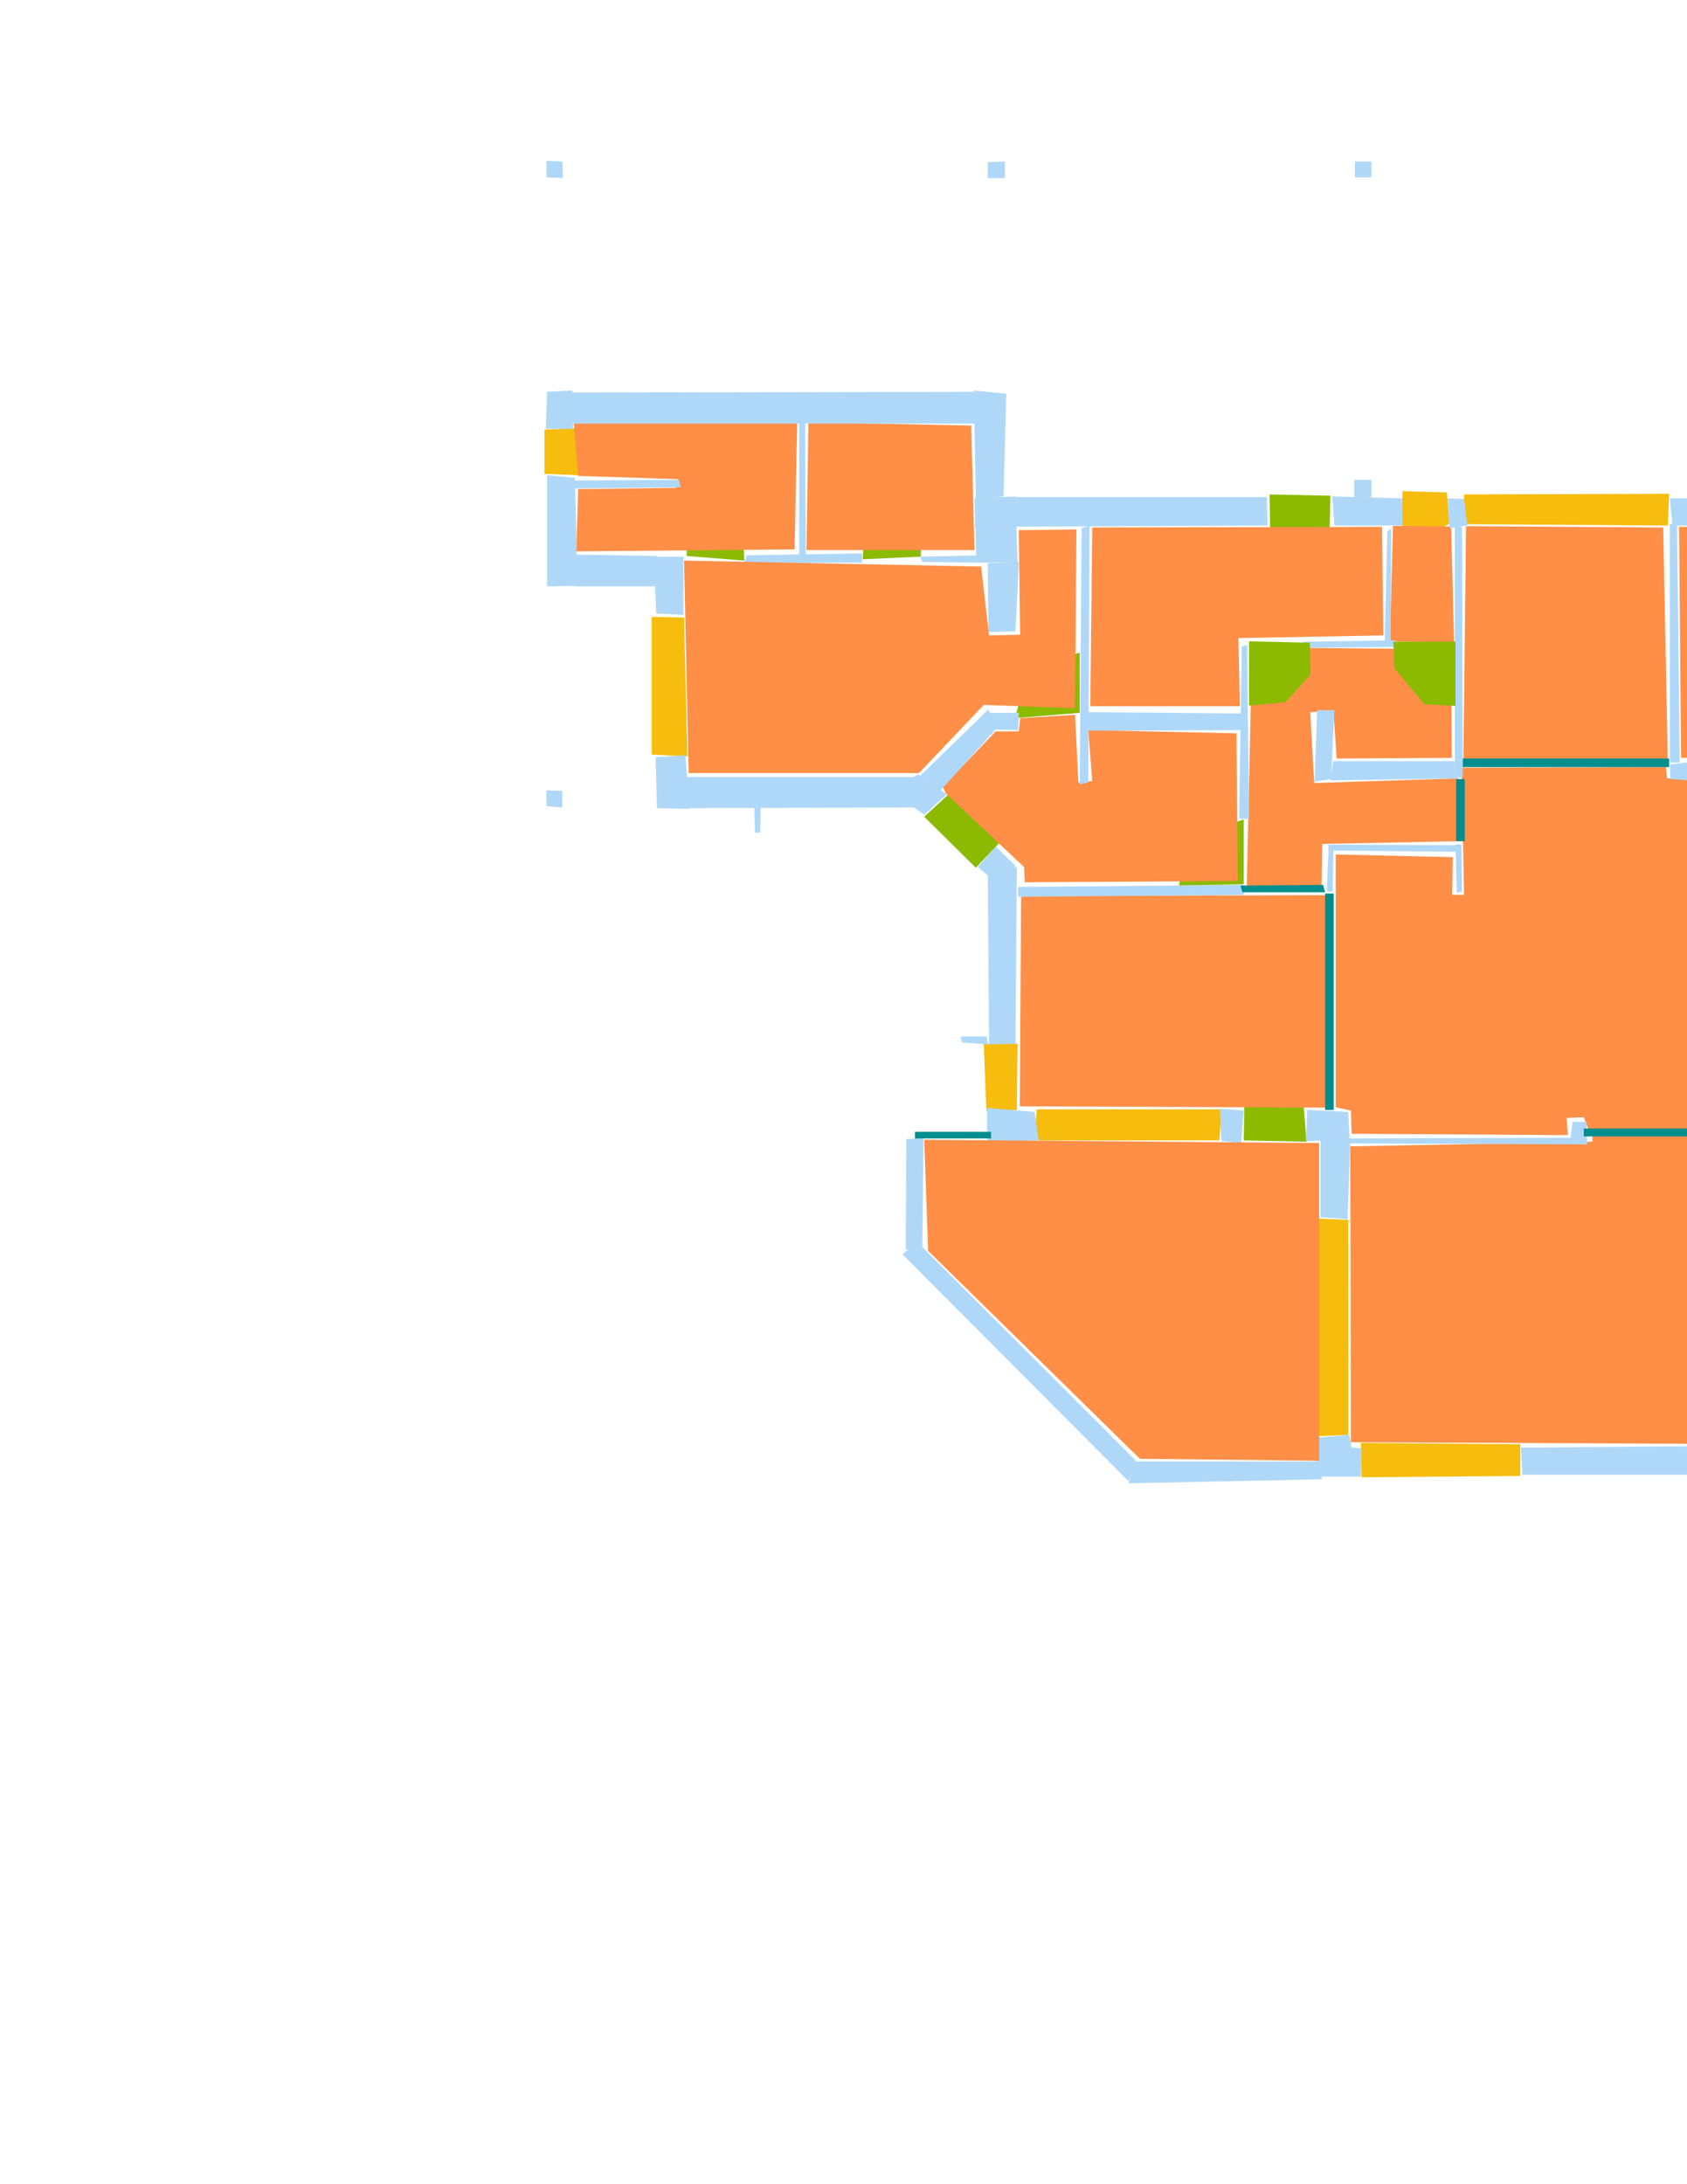 <?xml version='1.0' encoding='utf-8'?>
<ns0:svg xmlns:ns0="http://www.w3.org/2000/svg" version="1.1" width="2550" height="3300">
<ns0:width>3508</ns0:width>
<ns0:height>2480</ns0:height>
<ns0:nclasslabel>50</ns0:nclasslabel>
<ns0:nclassappear>5</ns0:nclassappear>
<ns0:class>Bidet-1</ns0:class>
<ns0:class>Bidet-2</ns0:class>
<ns0:class>Bidet-3</ns0:class>
<ns0:class>Bidet-4</ns0:class>
<ns0:class>Door</ns0:class>
<ns0:class>Door-1</ns0:class>
<ns0:class>Door-23</ns0:class>
<ns0:class>Oven-1</ns0:class>
<ns0:class>Oven-2</ns0:class>
<ns0:class>Oven-3</ns0:class>
<ns0:class>Oven-4</ns0:class>
<ns0:class>Parking</ns0:class>
<ns0:class>Roof</ns0:class>
<ns0:class>Room</ns0:class>
<ns0:class>Separation</ns0:class>
<ns0:class>Sink-1</ns0:class>
<ns0:class>Sink-11</ns0:class>
<ns0:class>Sink-12</ns0:class>
<ns0:class>Sink-13</ns0:class>
<ns0:class>Sink-14</ns0:class>
<ns0:class>Sink-2</ns0:class>
<ns0:class>Sink-3</ns0:class>
<ns0:class>Sink-4</ns0:class>
<ns0:class>Sink-5</ns0:class>
<ns0:class>Sink-6</ns0:class>
<ns0:class>Sofa-1</ns0:class>
<ns0:class>Sofa-3</ns0:class>
<ns0:class>Sofa-4</ns0:class>
<ns0:class>Sofa-5</ns0:class>
<ns0:class>Sofa-6</ns0:class>
<ns0:class>Sofa-7</ns0:class>
<ns0:class>Sofa-8</ns0:class>
<ns0:class>Sofa-9</ns0:class>
<ns0:class>Stairs-1</ns0:class>
<ns0:class>Table-1</ns0:class>
<ns0:class>Table-2</ns0:class>
<ns0:class>Table-3</ns0:class>
<ns0:class>Table-4</ns0:class>
<ns0:class>Table-5</ns0:class>
<ns0:class>Table-6</ns0:class>
<ns0:class>Table-7</ns0:class>
<ns0:class>Text</ns0:class>
<ns0:class>Tub-1</ns0:class>
<ns0:class>Tub-3</ns0:class>
<ns0:class>TV-1</ns0:class>
<ns0:class>TV-2</ns0:class>
<ns0:class>Wall</ns0:class>
<ns0:class>Wall-1</ns0:class>
<ns0:class>Wallieee</ns0:class>
<ns0:class>Window</ns0:class>
<ns0:polygon class="Wall" fill="#AFD8F8" id="0" transcription="" points="826,243 850,244 851,269 826,268 " />
<ns0:polygon class="Wall" fill="#AFD8F8" id="1" transcription="" points="1493,245 1519,244 1519,269 1493,269 " />
<ns0:polygon class="Wall" fill="#AFD8F8" id="2" transcription="" points="826,1194 850,1195 850,1220 826,1218 " />
<ns0:polygon class="Wall" fill="#AFD8F8" id="3" transcription="" points="1149,1258 1141,1258 1140,1209 1150,1213 " />
<ns0:polygon class="Window" fill="#F6BD0F" id="4" transcription="" points="2523,746 2213,747 2212,792 2521,794 " />
<ns0:polygon class="Window" fill="#F6BD0F" id="5" transcription="" points="2120,742 2118,789 2129,829 2191,791 2187,744 " />
<ns0:polygon class="Door" fill="#8BBA00" id="6" transcription="" points="2008,879 2011,749 1919,747 1920,806 1936,860 " />
<ns0:polygon class="Window" fill="#F6BD0F" id="7" transcription="" points="2859,1358 2862,1539 2914,1538 2912,1361 " />
<ns0:polygon class="Window" fill="#F6BD0F" id="8" transcription="" points="2596,2139 2681,2189 2683,2230 2587,2230 2582,2186 " />
<ns0:polygon class="Window" fill="#F6BD0F" id="9" transcription="" points="2298,2182 2298,2230 2058,2232 2057,2180 " />
<ns0:polygon class="Window" fill="#F6BD0F" id="10" transcription="" points="1991,1841 2038,1843 2038,2168 1988,2170 " />
<ns0:polygon class="Window" fill="#F6BD0F" id="11" transcription="" points="1567,1676 1847,1676 1843,1723 1564,1723 " />
<ns0:polygon class="Door" fill="#8BBA00" id="12" transcription="" points="1882,1594 1880,1723 1975,1725 1970,1665 1953,1614 1928,1595 " />
<ns0:polygon class="Window" fill="#F6BD0F" id="13" transcription="" points="1538,1577 1537,1677 1491,1679 1487,1577 " />
<ns0:polygon class="Window" fill="#F6BD0F" id="14" transcription="" points="985,932 1034,933 1039,1143 985,1140 " />
<ns0:polygon class="Window" fill="#F6BD0F" id="15" transcription="" points="904,706 868,647 823,649 823,716 875,718 " />
<ns0:polygon class="Door" fill="#8BBA00" id="16" transcription="" points="1039,754 1038,840 1125,847 1123,786 1077,752 " />
<ns0:polygon class="Door" fill="#8BBA00" id="17" transcription="" points="1391,754 1392,841 1304,845 1307,799 1333,772 " />
<ns0:polygon class="Door" fill="#8BBA00" id="18" transcription="" points="1500,1139 1397,1234 1475,1311 1515,1269 1540,1211 1529,1159 " />
<ns0:polygon class="Door" fill="#8BBA00" id="19" transcription="" points="1632,986 1632,1077 1534,1085 1548,1036 1570,1005 " />
<ns0:polygon class="Door" fill="#8BBA00" id="20" transcription="" points="1782,1338 1880,1336 1880,1238 1821,1258 1790,1298 " />
<ns0:polygon class="Door" fill="#8BBA00" id="21" transcription="" points="2555,1066 2552,1166 2654,1163 2649,1107 2594,1065 " />
<ns0:polygon class="Room" fill="#FF8E46" id="22" transcription="" points="2538,796 2541,1145 2856,1145 2855,1130 3018,1126 3015,799 " />
<ns0:polygon class="Room" fill="#FF8E46" id="23" transcription="" points="2216,795 2212,1150 2521,1151 2514,797 " />
<ns0:polygon class="Room" fill="#FF8E46" id="24" transcription="" points="2020.5,1146 2194.5,1145 2193.5,981 1892.5,978 1884.5,1343 1997.5,1347 1998.5,1275 2203.5,1271 2203.5,1176 1986.5,1183 1980.5,1076 2015.5,1074 " />
<ns0:polygon class="Room" fill="#FF8E46" id="25" transcription="" points="2198,971 2101,969 2105.5,794.5 2193.5,795.5 " />
<ns0:polygon class="Room" fill="#FF8E46" id="26" transcription="" points="1651,797 1648,1067 1874,1067 1872,964 2091,960 2089,796 " />
<ns0:polygon class="Room" fill="#FF8E46" id="27" transcription="" points="1549,1333 1871,1331 1869,1108 1645,1103 1651,1180 1630,1182 1625,1080 1542,1085 1540,1105 1505,1105 1425,1189 1430,1199 1548,1310 " />
<ns0:polygon class="Room" fill="#FF8E46" id="28" transcription="" points="1543.5,1353.5 1541.5,1671.5 2014.5,1673.5 2006.5,1352.5 " />
<ns0:polygon class="Room" fill="#FF8E46" id="29" transcription="" points="2019,1291 2019,1673 2042,1678 2043,1713 2370,1715 2368,1689 2394,1688 2402,1709 2697,1706 2698,1676 2862,1672 2859,1177 2520,1176 2518,1159 2209,1160 2213,1352 2195,1352 2196,1295 " />
<ns0:polygon class="Room" fill="#FF8E46" id="30" transcription="" points="2041,1732 2042,2179 2698,2182 2697,1712 2407,1713 2407,1725 " />
<ns0:polygon class="Room" fill="#FF8E46" id="31" transcription="" points="874,739 871,833 1201,830 1205,639 867,637 874,719 1025,724 1022,737 " />
<ns0:polygon class="Room" fill="#FF8E46" id="32" transcription="" points="1222,638 1219,831 1473,831 1468,643 " />
<ns0:polygon class="Wall" fill="#AFD8F8" id="33" transcription="" points="854,593 1473,592 1476,640 853,640 " />
<ns0:polygon class="Wall" fill="#AFD8F8" id="34" transcription="" points="827,592 865,590 866,648 825,648 " />
<ns0:polygon class="Wall" fill="#AFD8F8" id="35" transcription="" points="1521,595 1517,750 1475,753 1472,590 " />
<ns0:polygon class="Wall" fill="#AFD8F8" id="36" transcription="" points="1915,751 1916,794 1474,796 1475,751 " />
<ns0:polygon class="Wall" fill="#AFD8F8" id="37" transcription="" points="1535,750 1473,753 1476,850 1538,850 " />
<ns0:polygon class="Wall" fill="#AFD8F8" id="38" transcription="" points="1494,955 1493,851 1540,849 1535,954 " />
<ns0:polygon class="Wall" fill="#AFD8F8" id="39" transcription="" points="1394,849 1479,850 1480,839 1391,841 " />
<ns0:polygon class="Wall" fill="#AFD8F8" id="40" transcription="" points="827,886 827,718 869,722 873,885 " />
<ns0:polygon class="Wall" fill="#AFD8F8" id="41" transcription="" points="861,726 1026,725 1029,736 868,738 " />
<ns0:polygon class="Wall" fill="#AFD8F8" id="42" transcription="" points="1217,640 1218,838 1208,838 1208,639 " />
<ns0:polygon class="Wall" fill="#AFD8F8" id="43" transcription="" points="1129,839 1124,851 1303,850 1303,836 " />
<ns0:polygon class="Wall" fill="#AFD8F8" id="44" transcription="" points="992,927 988,841 1033,841 1033,929 " />
<ns0:polygon class="Wall" fill="#AFD8F8" id="45" transcription="" points="868,886 872,838 993,840 990,886 " />
<ns0:polygon class="Wall" fill="#AFD8F8" id="46" transcription="" points="993,1221 1042,1222 1036,1141 991,1144 " />
<ns0:polygon class="Wall" fill="#AFD8F8" id="47" transcription="" points="1038,1221 1035,1174 1390,1174 1388,1220 " />
<ns0:polygon class="Wall" fill="#AFD8F8" id="48" transcription="" points="1397,1231 1431,1200 1388,1170 1344,1193 " />
<ns0:polygon class="Wall" fill="#AFD8F8" id="49" transcription="" points="1510,1337 1535,1308 1505,1279 1478,1310 " />
<ns0:polygon class="Wall" fill="#AFD8F8" id="50" transcription="" points="1495,1578 1535,1577 1537,1310 1493,1313 " />
<ns0:polygon class="Wall" fill="#AFD8F8" id="51" transcription="" points="1452,1566 1454,1575 1494,1578 1491,1566 " />
<ns0:polygon class="Wall" fill="#AFD8F8" id="52" transcription="" points="1492,1725 1570,1723 1564,1680 1492,1674 " />
<ns0:polygon class="Wall" fill="#AFD8F8" id="53" transcription="" points="1370,1721 1396,1719 1394,1888 1369,1888 " />
<ns0:polygon class="Wall" fill="#AFD8F8" id="54" transcription="" points="1717,2207 1706,2238 1364,1895 1387,1877 " />
<ns0:polygon class="Wall" fill="#AFD8F8" id="55" transcription="" points="1998,2235 1997,2208 1715,2208 1706,2241 " />
<ns0:polygon class="Wall" fill="#AFD8F8" id="56" transcription="" points="1989,2231 1992,2172 2040,2168 2043,2187 2058,2188 2057,2231 " />
<ns0:polygon class="Wall" fill="#AFD8F8" id="57" transcription="" points="2301,2228 2585,2228 2578,2185 2299,2187 " />
<ns0:polygon class="Wall" fill="#AFD8F8" id="58" transcription="" points="2749,2232 2746,2173 2702,2172 2700,2191 2681,2191 2679,2235 " />
<ns0:polygon class="Wall" fill="#AFD8F8" id="59" transcription="" points="2745,1722 2703,1719 2704,2174 2748,2176 " />
<ns0:polygon class="Wall" fill="#AFD8F8" id="60" transcription="" points="1996,1839 1996,1721 2041,1722 2037,1842 " />
<ns0:polygon class="Wall" fill="#AFD8F8" id="61" transcription="" points="2039,1720 2374,1719 2377,1695 2398,1695 2399,1729 2037,1727.5 " />
<ns0:polygon class="Wall" fill="#AFD8F8" id="62" transcription="" points="2906,1721 2703,1721 2701,1680 2903,1675 " />
<ns0:polygon class="Wall" fill="#AFD8F8" id="63" transcription="" points="2906,1537 2905,1677 2864,1681 2861,1542 " />
<ns0:polygon class="Wall" fill="#AFD8F8" id="64" transcription="" points="1846,1724 1876,1727 1880,1678 1844,1675 " />
<ns0:polygon class="Wall" fill="#AFD8F8" id="65" transcription="" points="1974,1724 2040,1722 2038,1680 1976,1677 " />
<ns0:polygon class="Wall" fill="#AFD8F8" id="66" transcription="" points="3023,754 2524,753 2528,794 3023,795 " />
<ns0:polygon class="Wall" fill="#AFD8F8" id="67" transcription="" points="3067,754 3064,872 3023,881 3020,750 " />
<ns0:polygon class="Wall" fill="#AFD8F8" id="68" transcription="" points="3064,1053 3064,1179 3023,1180 3023,1053 " />
<ns0:polygon class="Wall" fill="#AFD8F8" id="69" transcription="" points="2909,1360 2861,1362 2864,1138 2906,1136 " />
<ns0:polygon class="Wall" fill="#AFD8F8" id="70" transcription="" points="3028,1178 2903,1180 2905,1132 3023,1133 " />
<ns0:polygon class="Wall" fill="#AFD8F8" id="71" transcription="" points="2865,1177 2651,1179 2648,1152 2862,1152 " />
<ns0:polygon class="Wall" fill="#AFD8F8" id="72" transcription="" points="2213,754 2188,753 2191,798 2218,794 " />
<ns0:polygon class="Wall" fill="#AFD8F8" id="73" transcription="" points="2047,725 2047,753 2073,751 2073,725 " />
<ns0:polygon class="Wall" fill="#AFD8F8" id="74" transcription="" points="2014,750 2119,753 2120,794 2017,794 " />
<ns0:polygon class="Wall" fill="#AFD8F8" id="75" transcription="" points="2524,792 2524,1152 2539,1152 2535,790 " />
<ns0:polygon class="Wall" fill="#AFD8F8" id="76" transcription="" points="2552,1179 2525,1177 2524,1155 2550,1152 " />
<ns0:polygon class="Wall" fill="#AFD8F8" id="77" transcription="" points="2097,803 2093,973 2102,974 2103,798 " />
<ns0:polygon class="Wall" fill="#AFD8F8" id="78" transcription="" points="2210,797 2211,1174 2199,1177 2199,792 " />
<ns0:polygon class="Wall" fill="#AFD8F8" id="79" transcription="" points="1970.5,969.5 2109.5,967.5 2106.5,977.5 1973.5,978.5 " />
<ns0:polygon class="Wall" fill="#AFD8F8" id="80" transcription="" points="1991,1073 1987,1181 2012,1177 2017,1073 " />
<ns0:polygon class="Wall" fill="#AFD8F8" id="81" transcription="" points="2011,1179 2015,1150 2199,1150 2199,1176 " />
<ns0:polygon class="Wall" fill="#AFD8F8" id="82" transcription="" points="1877,977 1873,1237 1888,1237 1885,974 " />
<ns0:polygon class="Wall" fill="#AFD8F8" id="83" transcription="" points="2202,1349 2210,1347 2209,1276 2200,1276 " />
<ns0:polygon class="Wall" fill="#AFD8F8" id="84" transcription="" points="2208,1277 2208,1287 2008,1285 2008,1276 " />
<ns0:polygon class="Wall" fill="#AFD8F8" id="85" transcription="" points="2008.5,1277 2005.5,1347 2014.5,1347 2015.5,1279 " />
<ns0:polygon class="Wall" fill="#AFD8F8" id="86" transcription="" points="1539,1340 1882,1337 1880,1352 1539,1355 " />
<ns0:polygon class="Wall" fill="#AFD8F8" id="87" transcription="" points="1635,798 1632,1185 1645,1182 1647,794 " />
<ns0:polygon class="Wall" fill="#AFD8F8" id="88" transcription="" points="1879,1078 1642,1076 1641,1104 1880,1103 " />
<ns0:polygon class="Room" fill="#FF8E46" id="89" transcription="" points="1034,847 1041,1168 1389,1168 1487,1065 1625,1070 1627,800 1540,801 1542,959 1495,960 1483,856 " />
<ns0:polygon class="Wall" fill="#AFD8F8" id="90" transcription="" points="1495,1077 1540,1077 1539,1103 1490,1102 " />
<ns0:polygon class="Wall" fill="#AFD8F8" id="91" transcription="" points="1494,1072 1391,1172 1420,1196 1506,1101 " />
<ns0:polygon class="Door" fill="#8BBA00" id="92" transcription="" points="1888,969 1980,971 1981,1019 1943,1061 1888,1066 " />
<ns0:polygon class="Door" fill="#8BBA00" id="93" transcription="" points="2106,969.5 2200,969.5 2200,1066.5 2153,1064 2108,1010 " />
<ns0:polygon class="Window" fill="#F6BD0F" id="94" transcription="" points="3020,872 3073,869 3072,1058 3020,1056 " />
<ns0:polygon class="Separation" fill="#008E8E" id="95" transcription="" points="2003,1350 2016,1350 2016,1677 2003,1677 " />
<ns0:polygon class="Separation" fill="#008E8E" id="96" transcription="" points="1875,1338 2000,1337 2003,1348 1878,1348 " />
<ns0:polygon class="Separation" fill="#008E8E" id="97" transcription="" points="2201,1177 2214,1177 2214,1271 2201,1271 " />
<ns0:polygon class="Wall" fill="#AFD8F8" id="98" transcription="" points="2048,244 2073,244 2073,268 2048,268 " />
<ns0:polygon class="Separation" fill="#008E8E" id="99" transcription="" points="2211,1146 2523,1146 2523,1159 2211,1159 " />
<ns0:polygon class="Room" fill="#FF8E46" id="100" transcription="" points="1397,1722 1994,1727 1994,2207 1723,2204 1403,1890 " />
<ns0:polygon class="Separation" fill="#008E8E" id="101" transcription="" points="1383,1710 1498,1710 1498,1720 1383,1720 " />
<ns0:polygon class="Separation" fill="#008E8E" id="102" transcription="" points="2394,1705 2700,1705 2700,1717 2394,1717 " />
<ns0:relation type="incident" objects="33,34" />
<ns0:relation type="incident" objects="15,40" />
<ns0:relation type="incident" objects="45,44" />
<ns0:relation type="incident" objects="45,40" />
<ns0:relation type="incident" objects="15,34" />
<ns0:relation type="incident" objects="44,14" />
<ns0:relation type="incident" objects="46,14" />
<ns0:relation type="incident" objects="46,47" />
<ns0:relation type="incident" objects="47,48" />
<ns0:relation type="incident" objects="48,91" />
<ns0:relation type="incident" objects="48,18" />
<ns0:relation type="incident" objects="18,49" />
<ns0:relation type="incident" objects="49,50" />
<ns0:relation type="incident" objects="50,13" />
<ns0:relation type="incident" objects="13,52" />
<ns0:relation type="incident" objects="52,11" />
<ns0:relation type="incident" objects="11,64" />
<ns0:relation type="incident" objects="64,12" />
<ns0:relation type="incident" objects="12,65" />
<ns0:relation type="incident" objects="65,60" />
<ns0:relation type="incident" objects="60,10" />
<ns0:relation type="incident" objects="10,56" />
<ns0:relation type="incident" objects="56,55" />
<ns0:relation type="incident" objects="55,54" />
<ns0:relation type="incident" objects="54,53" />
<ns0:relation type="incident" objects="56,9" />
<ns0:relation type="incident" objects="9,57" />
<ns0:relation type="incident" objects="57,8" />
<ns0:relation type="incident" objects="8,58" />
<ns0:relation type="incident" objects="58,59" />
<ns0:relation type="incident" objects="59,62" />
<ns0:relation type="incident" objects="62,63" />
<ns0:relation type="incident" objects="63,7" />
<ns0:relation type="incident" objects="7,69" />
<ns0:relation type="incident" objects="69,70" />
<ns0:relation type="incident" objects="70,68" />
<ns0:relation type="incident" objects="68,94" />
<ns0:relation type="incident" objects="94,67" />
<ns0:relation type="incident" objects="67,66" />
<ns0:relation type="incident" objects="66,4" />
<ns0:relation type="incident" objects="4,72" />
<ns0:relation type="incident" objects="72,5" />
<ns0:relation type="incident" objects="5,74" />
<ns0:relation type="incident" objects="74,73" />
<ns0:relation type="incident" objects="74,6" />
<ns0:relation type="incident" objects="6,36" />
<ns0:relation type="incident" objects="36,35" />
<ns0:relation type="incident" objects="35,33" />
<ns0:relation type="incident" objects="40,41" />
<ns0:relation type="incident" objects="44,16" />
<ns0:relation type="incident" objects="16,43" />
<ns0:relation type="incident" objects="43,17" />
<ns0:relation type="incident" objects="17,39" />
<ns0:relation type="incident" objects="39,37" />
<ns0:relation type="incident" objects="37,35" />
<ns0:relation type="incident" objects="37,36" />
<ns0:relation type="incident" objects="37,38" />
<ns0:relation type="incident" objects="36,87" />
<ns0:relation type="incident" objects="43,42" />
<ns0:relation type="incident" objects="42,33" />
<ns0:relation type="incident" objects="91,90" />
<ns0:relation type="incident" objects="90,19" />
<ns0:relation type="incident" objects="19,87" />
<ns0:relation type="incident" objects="87,88" />
<ns0:relation type="incident" objects="88,82" />
<ns0:relation type="incident" objects="82,92" />
<ns0:relation type="incident" objects="92,79" />
<ns0:relation type="incident" objects="79,77" />
<ns0:relation type="incident" objects="77,74" />
<ns0:relation type="incident" objects="79,93" />
<ns0:relation type="incident" objects="93,78" />
<ns0:relation type="incident" objects="77,93" />
<ns0:relation type="incident" objects="78,81" />
<ns0:relation type="incident" objects="81,80" />
<ns0:relation type="incident" objects="82,20" />
<ns0:relation type="incident" objects="20,86" />
<ns0:relation type="incident" objects="86,50" />
<ns0:relation type="incident" objects="60,61" />
<ns0:relation type="incident" objects="61,65" />
<ns0:relation type="incident" objects="86,96" />
<ns0:relation type="incident" objects="85,95" />
<ns0:relation type="incident" objects="96,85" />
<ns0:relation type="incident" objects="85,84" />
<ns0:relation type="incident" objects="84,83" />
<ns0:relation type="incident" objects="83,97" />
<ns0:relation type="incident" objects="84,97" />
<ns0:relation type="incident" objects="97,78" />
<ns0:relation type="incident" objects="95,65" />
<ns0:relation type="incident" objects="75,4" />
<ns0:relation type="incident" objects="75,66" />
<ns0:relation type="incident" objects="21,71" />
<ns0:relation type="incident" objects="75,76" />
<ns0:relation type="incident" objects="76,21" />
<ns0:relation type="incident" objects="78,99" />
<ns0:relation type="incident" objects="99,75" />
<ns0:relation type="incident" objects="99,76" />
<ns0:relation type="neighbour" objects="31,32" />
<ns0:relation type="neighbour" objects="32,89" />
<ns0:relation type="neighbour" objects="89,31" />
<ns0:relation type="neighbour" objects="89,26" />
<ns0:relation type="neighbour" objects="26,27" />
<ns0:relation type="neighbour" objects="27,89" />
<ns0:relation type="neighbour" objects="27,24" />
<ns0:relation type="neighbour" objects="24,26" />
<ns0:relation type="neighbour" objects="24,23" />
<ns0:relation type="neighbour" objects="23,25" />
<ns0:relation type="neighbour" objects="25,26" />
<ns0:relation type="neighbour" objects="25,24" />
<ns0:relation type="neighbour" objects="23,22" />
<ns0:relation type="neighbour" objects="22,29" />
<ns0:relation type="neighbour" objects="29,23" />
<ns0:relation type="neighbour" objects="29,24" />
<ns0:relation type="neighbour" objects="29,28" />
<ns0:relation type="neighbour" objects="28,27" />
<ns0:relation type="neighbour" objects="28,24" />
<ns0:relation type="neighbour" objects="29,30" />
<ns0:relation type="incident" objects="53,101" />
<ns0:relation type="incident" objects="101,52" />
<ns0:relation type="neighbour" objects="100,30" />
<ns0:relation type="neighbour" objects="100,28" />
<ns0:relation type="neighbour" objects="100,29" />
<ns0:relation type="access" objects="31,16,89" />
<ns0:relation type="access" objects="89,17,32" />
<ns0:relation type="access" objects="27,19,89" />
<ns0:relation type="access" objects="27,18,27" />
<ns0:relation type="access" objects="26,6,26" />
<ns0:relation type="access" objects="24,20,27" />
<ns0:relation type="access" objects="100,12,28" />
<ns0:relation type="access" objects="29,21,22" />
<ns0:relation type="incident" objects="61,102" />
<ns0:relation type="incident" objects="62,102" />
<ns0:relation type="incident" objects="102,59" />
<ns0:relation type="access" objects="28,96,24" />
<ns0:relation type="access" objects="24,97,29" />
<ns0:relation type="access" objects="29,99,23" />
<ns0:relation type="access" objects="29,102,30" />
<ns0:relation type="access" objects="28,95,29" />
<ns0:relation type="access" objects="100,101,100" />
<ns0:relation type="access" objects="26,92,24" />
<ns0:relation type="access" objects="25,93,24" />
<ns0:relation type="outerP" objects="33,35,36,6,74,5,72,4,66,67,94,68,70,69,7,63,62,59,58,8,57,9,56,55,54,53,101,52,13,50,49,18,48,47,46,14,44,45,40,15,34" />
<ns0:relation type="surround" objects="33,42,43,16,44,45,40,15,34,33,31" />
<ns0:relation type="surround" objects="33,35,37,39,17,43,42,33,32" />
<ns0:relation type="surround" objects="16,43,17,39,37,36,87,19,90,91,48,47,46,14,44,16,89" />
<ns0:relation type="surround" objects="36,6,74,77,79,92,82,88,87,36,26" />
<ns0:relation type="surround" objects="74,5,72,78,93,77,74,25" />
<ns0:relation type="surround" objects="72,4,75,99,78,72,23" />
<ns0:relation type="surround" objects="66,67,94,68,70,69,71,21,76,75,66,22" />
<ns0:relation type="surround" objects="92,79,93,78,97,84,85,96,20,82,92,24" />
<ns0:relation type="surround" objects="91,90,19,87,88,82,20,86,49,18,48,91,27" />
<ns0:relation type="surround" objects="86,96,95,65,12,64,11,52,13,50,86,28" />
<ns0:relation type="surround" objects="101,52,11,64,12,65,60,10,56,55,54,53,101,100" />
<ns0:relation type="surround" objects="61,102,59,58,8,57,9,56,10,60,61,30" />
<ns0:relation type="surround" objects="84,97,99,76,21,71,69,7,63,62,102,61,65,95,85,84,29" />
</ns0:svg>